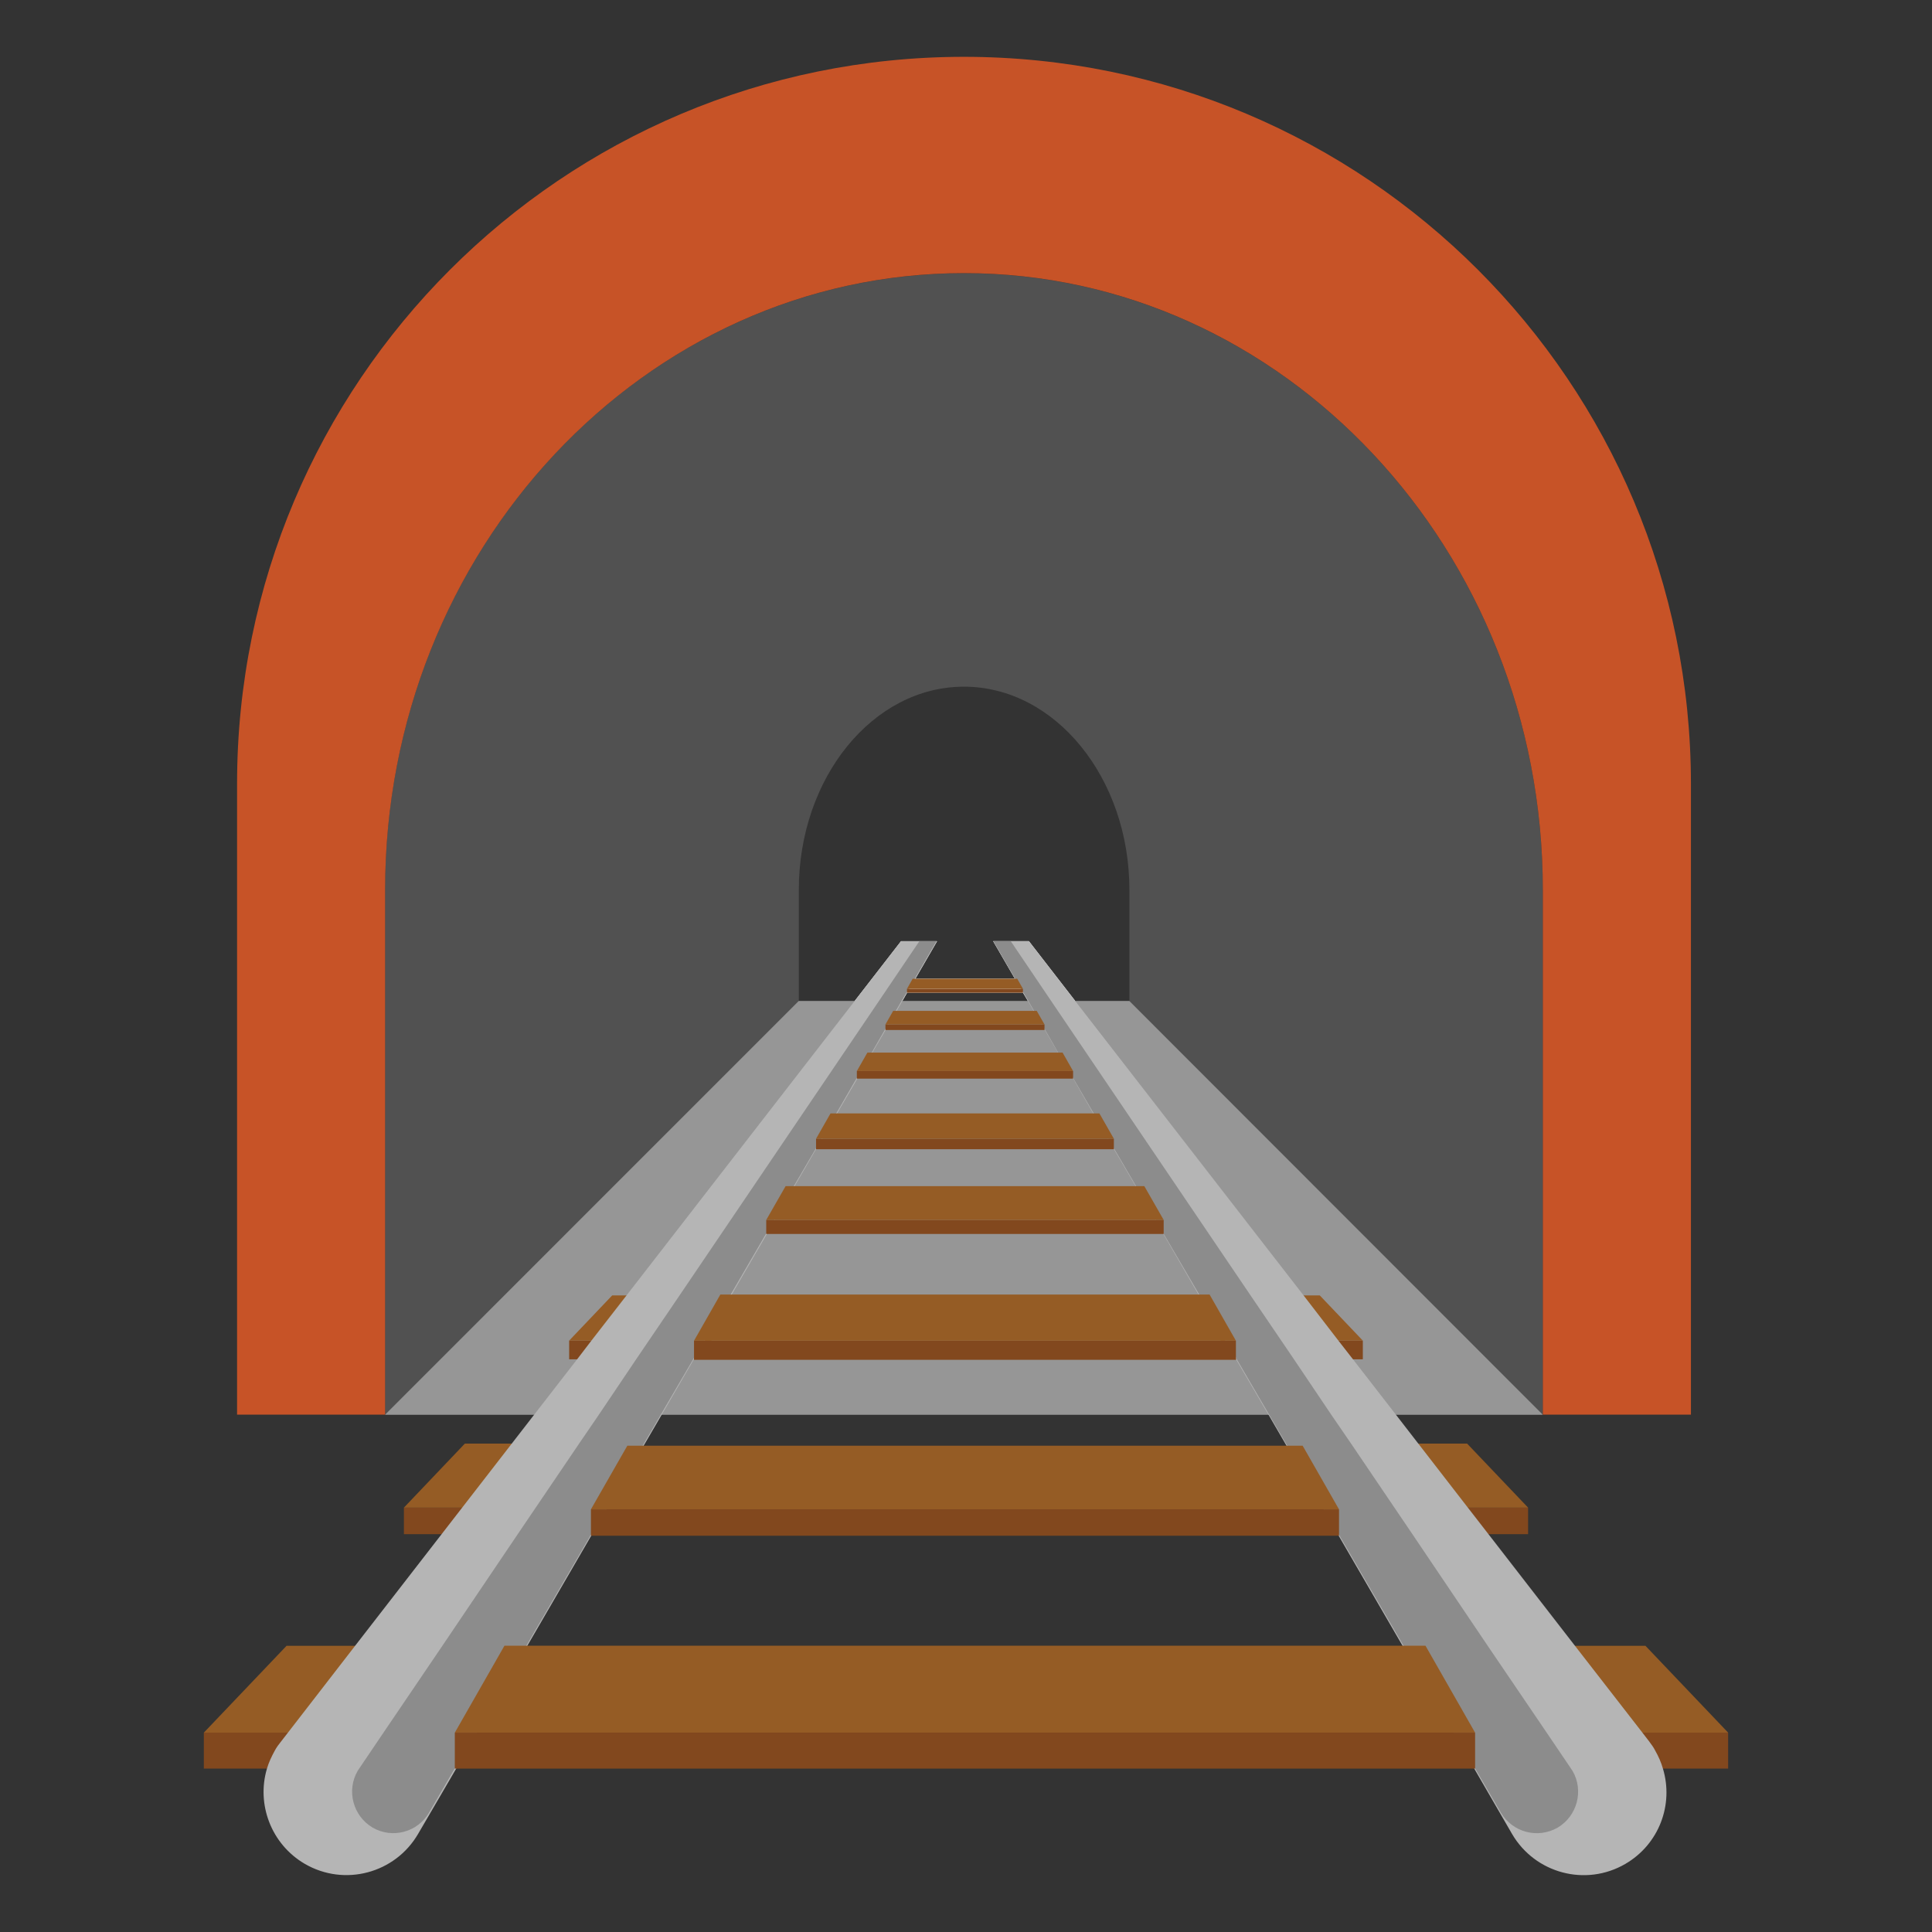 <?xml version="1.0" encoding="utf-8"?>
<!-- Generator: Adobe Illustrator 16.0.0, SVG Export Plug-In . SVG Version: 6.00 Build 0)  -->
<!DOCTYPE svg PUBLIC "-//W3C//DTD SVG 1.1//EN" "http://www.w3.org/Graphics/SVG/1.1/DTD/svg11.dtd">
<svg version="1.1" id="Layer_1" xmlns="http://www.w3.org/2000/svg" xmlns:xlink="http://www.w3.org/1999/xlink" x="0px" y="0px"
	 width="85px" height="85px" viewBox="0 0 85 85" enable-background="new 0 0 85 85" xml:space="preserve">
<rect x="0" y="0" width="85" height="85" fill="#333333" stroke="none"/>
<g>
	<path fill="#515151" d="M44.65,43.061h-4.384l-0.262,0.443h4.91L44.65,43.061z M44.65,43.061h-4.384l-0.262,0.443h4.91
		L44.65,43.061z M44.65,43.061h-4.384l0.957-1.65H41.2l-0.957,1.65l-0.262,0.443h4.933L44.65,43.061z M44.662,43.061l-0.957-1.65
		h-0.01l0.957,1.65h-4.386l0.957-1.65H41.2l-0.957,1.65l-0.262,0.443h4.943L44.662,43.061z M42.409,12.021
		c-14.045,0-25.469,12.166-25.469,27.133v23.088h50.937V39.154C67.877,24.188,56.453,12.021,42.409,12.021z M45.221,44.039h-5.523
		l0.205-0.363h5.103L45.221,44.039z M47.305,44.039l-2.037-2.631h-1.572l0.957,1.652h-4.384l0.957-1.652h-1.584l-2.039,2.631h-2.459
		v-4.887c0-4.934,3.258-8.941,7.266-8.941c4.009,0,7.279,4.01,7.279,8.941v4.887H47.305L47.305,44.039z M44.662,43.061l-0.957-1.65
		h-0.01l0.957,1.65h-4.386l0.957-1.65H41.2l-0.957,1.65l-0.262,0.443h4.943L44.662,43.061z M44.65,43.061h-4.384l0.957-1.65H41.2
		l-0.957,1.65l-0.262,0.443h4.933L44.65,43.061z M44.65,43.061h-4.384l-0.262,0.443h4.91L44.65,43.061z"/>
	<path fill="#FFFFFF" d="M45.268,41.408h-1.572l0.957,1.652h-4.384l0.957-1.652h-1.584l-2.039,2.631h2.096l0.207-0.363h5.103
		l0.215,0.363h2.082L45.268,41.408z"/>
	<polygon fill="#969696" points="67.877,62.242 16.94,62.242 35.141,44.039 49.686,44.039 	"/>
	<g>
		<polygon fill="#82481E" points="31.297,58.982 30.819,59.803 25.04,59.803 25.04,58.982 		"/>
		<polygon fill="#955C25" points="32.454,56.992 31.297,58.982 25.04,58.982 26.934,56.992 		"/>
	</g>
	<g>
		<polygon fill="#82481E" points="53.703,58.982 54.18,59.803 59.959,59.803 59.959,58.982 		"/>
		<polygon fill="#955C25" points="52.547,56.992 53.703,58.982 59.959,58.982 58.064,56.992 		"/>
	</g>
	<g>
		<polygon fill="#82481E" points="20.985,76.229 20.067,77.811 8.968,77.811 8.968,76.229 		"/>
		<polygon fill="#955C25" points="23.204,72.408 20.985,76.229 8.968,76.229 12.608,72.408 		"/>
	</g>
	<g>
		<polygon fill="#82481E" points="26.631,66.33 25.956,67.496 17.77,67.496 17.77,66.33 		"/>
		<polygon fill="#955C25" points="28.268,63.512 26.631,66.33 17.77,66.33 20.452,63.512 		"/>
	</g>
	<g>
		<polygon fill="#82481E" points="58.369,66.33 59.045,67.496 67.23,67.496 67.23,66.33 		"/>
		<polygon fill="#955C25" points="56.732,63.512 58.369,66.33 67.23,66.33 64.547,63.512 		"/>
	</g>
	<g>
		<path fill="#B5B5B5" d="M39.641,41.408l-2.039,2.631L27.567,56.99l-1.549,1.994l-0.627,0.82L23.5,62.242l-0.979,1.264
			l-2.188,2.824l-0.9,1.162l-3.805,4.91l-2.961,3.828l-0.307,0.396c-0.092,0.113-0.195,0.25-0.273,0.398
			c-0.137,0.252-0.262,0.512-0.342,0.787c-0.467,1.57,0.183,3.324,1.662,4.189c1.744,1.016,3.977,0.422,4.99-1.32l1.674-2.869
			l0.912-1.584l2.221-3.828l2.812-4.84l0.672-1.15l1.629-2.803l0.797-1.367l1.414-2.438l0.479-0.82l1.162-1.992l0.023-0.035
			l1.549-2.666l0.354-0.615l0.865-1.49l0.945-1.629L36.18,50.1l0.648-1.115l0.889-1.527l0.184-0.33l0.479-0.82l0.58-0.99l0.148-0.25
			l0.342-0.594l0.25-0.434l0.205-0.363h0.012l0.09-0.172l0.264-0.441l0.957-1.652h-1.586V41.408z"/>
		<path fill="#8C8C8C" d="M41.2,41.408l-0.957,1.652l-0.262,0.443l-0.078,0.137l-0.24,0.398l-0.25,0.434l-0.342,0.592l-0.113,0.193
			l-0.604,1.049l-0.479,0.818l-0.184,0.309l-0.898,1.551L36.145,50.1l-0.24,0.408l-0.979,1.676l-0.865,1.49l-0.344,0.582
			l-1.57,2.699l-0.023,0.035l-1.15,1.992l-0.443,0.752l-0.035,0.068l-1.424,2.438l-0.797,1.367l-1.629,2.803l-0.65,1.115
			L23.159,72.4l-2.232,3.828l-0.91,1.559l-0.012,0.023l-1.129,1.938c-0.5,0.865-1.617,1.16-2.48,0.66
			c-0.867-0.512-1.162-1.629-0.662-2.494c0.021-0.035,0.045-0.066,0.068-0.104l1.07-1.582l2.596-3.828l3.314-4.908l0.787-1.162
			l1.914-2.824l0.865-1.266l1.641-2.438l0.557-0.82l1.355-1.994l8.771-12.951l1.777-2.629H41.2L41.2,41.408z"/>
	</g>
	<g>
		<polygon fill="#82481E" points="64.016,76.229 64.932,77.811 76.031,77.811 76.031,76.229 		"/>
		<polygon fill="#955C25" points="61.795,72.408 64.016,76.229 76.031,76.229 72.393,72.408 		"/>
	</g>
	<g>
		<path fill="#B5B5B5" d="M73.162,77.812c-0.078-0.273-0.193-0.535-0.342-0.797c-0.068-0.139-0.172-0.273-0.262-0.398L72.26,76.23
			l-2.973-3.828l-3.803-4.908l-0.902-1.162l-2.186-2.824l-0.98-1.266l-1.891-2.438l-0.639-0.82L57.35,56.99L47.305,44.039
			l-2.037-2.631h-1.572l0.957,1.652l0.262,0.443l0.092,0.158v0.014l0.217,0.363l0.252,0.434l0.342,0.594l0.137,0.227l0.592,1.016
			l0.467,0.818l0.193,0.33h0.012l0.877,1.527l0.648,1.115l0.264,0.443v0.014l0.955,1.627l0.865,1.492l0.355,0.615l1.547,2.666
			l0.021,0.033l1.162,1.992l0.469,0.809v0.014l1.426,2.438l0.795,1.367l1.629,2.803l0.66,1.148l2.812,4.842l2.232,3.828l0.924,1.582
			l1.662,2.871c1.014,1.742,3.246,2.336,4.988,1.32C72.992,81.139,73.641,79.396,73.162,77.812z"/>
		<path fill="#8C8C8C" d="M68.527,80.41c-0.879,0.5-1.982,0.203-2.496-0.662l-1.127-1.936l-0.922-1.584l-2.234-3.826l-2.836-4.877
			l-0.648-1.115l-1.629-2.801l-0.797-1.367l-1.424-2.439l-0.033-0.068l-0.445-0.752l-1.15-1.992l-0.023-0.033l-1.561-2.666v-0.012
			l-0.354-0.605l-0.865-1.49l-0.98-1.676L48.764,50.1l-0.646-1.117l-0.9-1.549l-0.184-0.309l-0.48-0.818l-0.602-1.049l-0.113-0.193
			l-0.344-0.592l-0.25-0.434l-0.238-0.398l-0.08-0.137l-0.264-0.443l-0.957-1.652h0.764l1.777,2.631l8.771,12.951l1.355,1.994
			l0.557,0.82l1.641,2.438l0.867,1.264l1.912,2.824l0.787,1.162l3.312,4.91l2.6,3.828l1.07,1.582
			c0.02,0.035,0.045,0.066,0.068,0.102C69.688,78.779,69.393,79.898,68.527,80.41z"/>
	</g>
	<g>
		<rect x="20.01" y="76.229" fill="#82481E" width="44.888" height="1.582"/>
		<polygon fill="#955C25" points="62.715,72.404 22.194,72.404 20.01,76.229 64.898,76.229 		"/>
	</g>
	<g>
		<rect x="38.956" y="45.07" fill="#82481E" width="6.998" height="0.246"/>
		<polygon fill="#955C25" points="45.613,44.475 39.295,44.475 38.956,45.07 45.953,45.07 		"/>
	</g>
	<g>
		<rect x="25.999" y="66.404" fill="#82481E" width="32.912" height="1.162"/>
		<polygon fill="#955C25" points="57.311,63.605 27.6,63.605 25.999,66.404 58.91,66.404 		"/>
	</g>
	<g>
		<rect x="30.534" y="58.986" fill="#82481E" width="23.841" height="0.84"/>
		<polygon fill="#955C25" points="53.217,56.955 31.692,56.955 30.534,58.986 54.375,58.986 		"/>
	</g>
	<g>
		<rect x="33.711" y="53.672" fill="#82481E" width="17.486" height="0.617"/>
		<polygon fill="#955C25" points="50.346,52.186 34.563,52.186 33.711,53.672 51.197,53.672 		"/>
	</g>
	<g>
		<rect x="35.903" y="50.1" fill="#82481E" width="13.103" height="0.461"/>
		<polygon fill="#955C25" points="48.369,48.984 36.54,48.984 35.903,50.1 49.006,50.1 		"/>
	</g>
	<g>
		<rect x="37.698" y="47.121" fill="#82481E" width="9.513" height="0.334"/>
		<polygon fill="#955C25" points="46.75,46.311 38.161,46.311 37.698,47.121 47.211,47.121 		"/>
	</g>
	<path fill="#C75327" d="M42.409,2.5c-17.664,0-31.979,14.324-31.979,31.988v27.75h6.513V39.156
		c0-14.965,11.426-27.139,25.469-27.139c14.041,0,25.466,12.174,25.466,27.139v23.082h6.516v-27.75
		C74.391,16.824,60.074,2.5,42.409,2.5z"/>
	<g>
		<rect x="39.903" y="43.504" fill="#82481E" width="5.103" height="0.172"/>
		<polygon fill="#955C25" points="45.006,43.504 39.903,43.504 40.153,43.061 44.754,43.061 		"/>
	</g>
</g>
</svg>
